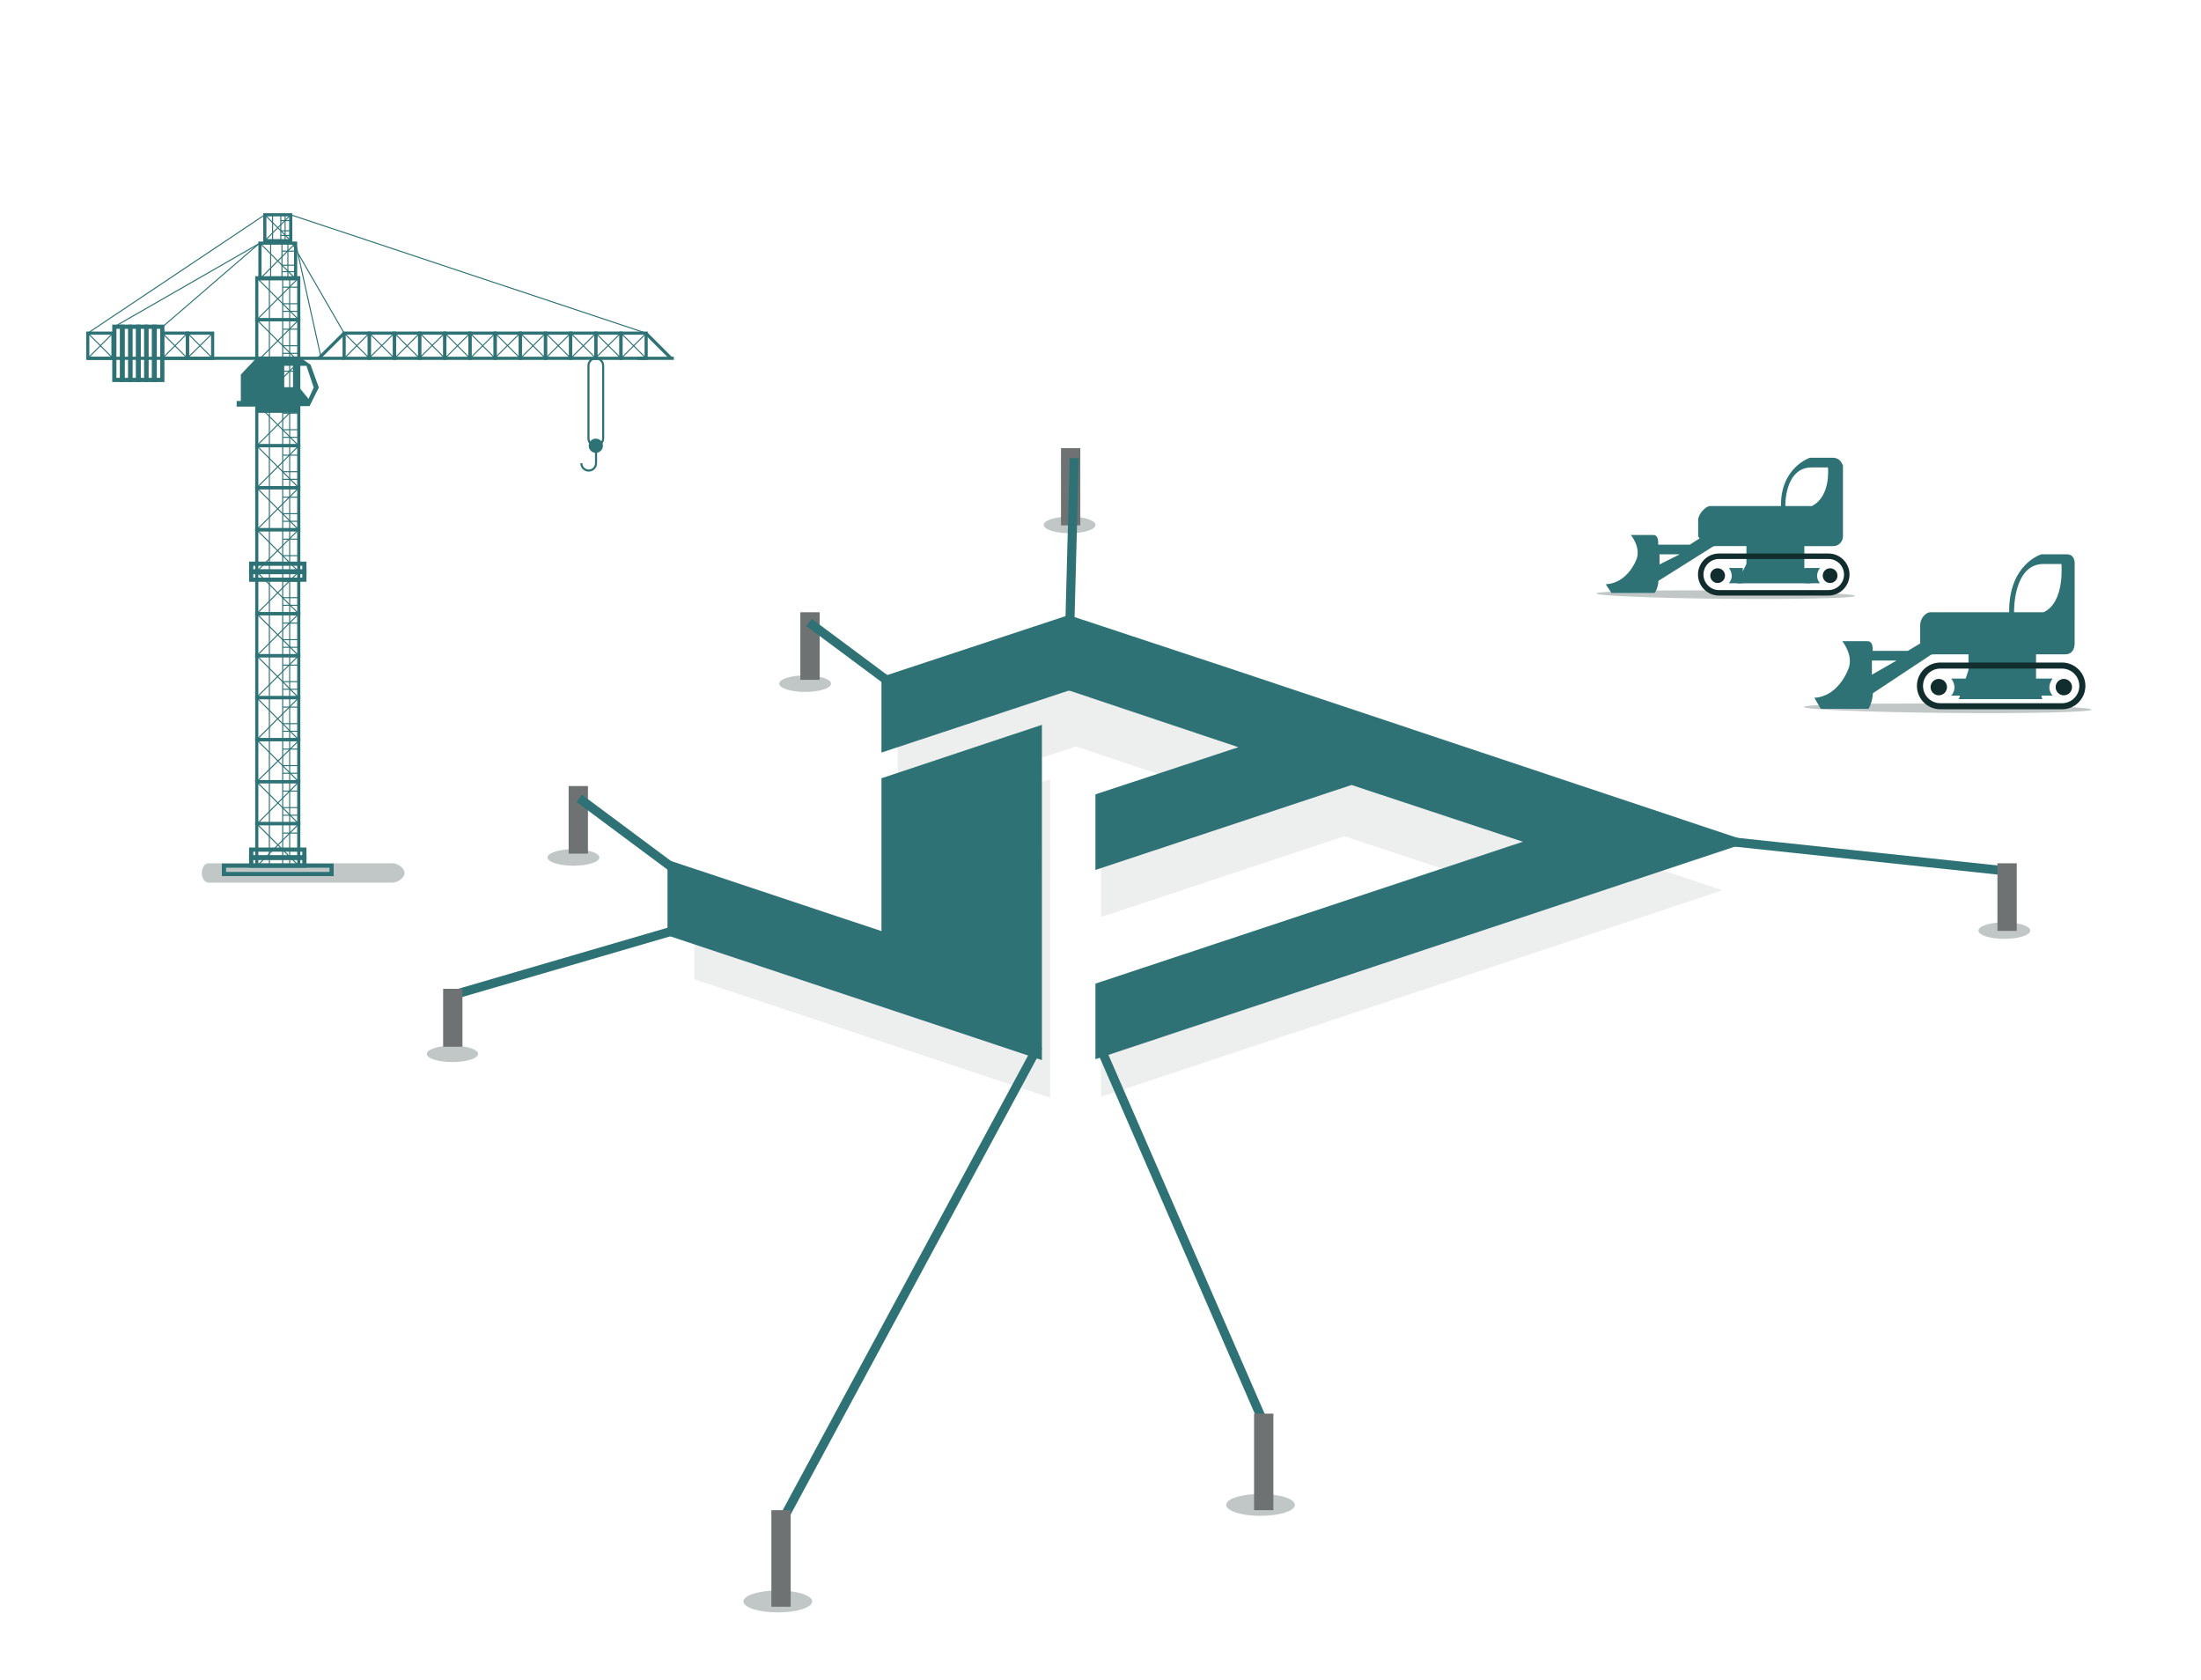 <?xml version="1.0" encoding="utf-8"?>
<!-- Generator: Adobe Illustrator 16.0.0, SVG Export Plug-In . SVG Version: 6.00 Build 0)  -->
<!DOCTYPE svg PUBLIC "-//W3C//DTD SVG 1.1//EN" "http://www.w3.org/Graphics/SVG/1.1/DTD/svg11.dtd">
<svg version="1.1" id="Layer_1" xmlns="http://www.w3.org/2000/svg" xmlns:xlink="http://www.w3.org/1999/xlink" x="0px" y="0px"
	 width="227.988px" height="173.992px" viewBox="0 0 227.988 173.992" enable-background="new 0 0 227.988 173.992"
	 xml:space="preserve">
<g id="cunstruct">
	<g id="j3constuction">
		<g>
			<path opacity="0.3" fill="#C1C6C6" enable-background="new    " d="M108.779,113.695l-36.86-12.271v-7.441l21.063,7.014V85.95
				l15.796-5.261L108.779,113.695L108.779,113.695z M114.047,113.605v-7.439l42.04-13.951l0.077-0.006l-16.903-5.598l-25.214,8.365
				v-7.441l14.076-4.643l-12.846-4.299l-3.688-1.24l-0.194-0.025L92.983,83.42v-7.44l18.427-6.092l11.313,3.744l3.755,1.238
				l51.945,17.338L114.047,113.605z"/>
			<path fill="#2E7275" d="M107.925,109.796L69.143,96.882v-7.826l22.162,7.379v-15.83l16.621-5.534L107.925,109.796
				L107.925,109.796z M113.468,109.703v-7.828l44.23-14.68l0.081-0.005l-17.782-5.888l-26.529,8.8v-7.829l14.808-4.884
				l-13.513-4.524l-3.882-1.304l-0.203-0.027l-19.374,6.41v-7.829l19.388-6.408l11.902,3.938l3.951,1.303L181.2,87.19
				L113.468,109.703z"/>
		</g>
		<g>
			<g>
				<path fill="#2E7275" d="M107.093,108.203l-26.189,48.526c0.151,0.074,0.304,0.136,0.457,0.22
					c0.131,0.069,0.247,0.149,0.369,0.223l26.226-48.592C107.662,108.466,107.375,108.341,107.093,108.203z"/>
			</g>
			<g>
				<path fill="#2E7275" d="M113.652,108.925l17.314,39.771c0.15-0.07,0.295-0.15,0.455-0.22c0.135-0.058,0.27-0.103,0.402-0.153
					l-17.338-39.828C114.213,108.648,113.936,108.791,113.652,108.925z"/>
			</g>
			<g>
				<path fill="#2E7275" d="M69.754,95.908l-22.624,6.6c0.05,0.162,0.102,0.313,0.149,0.479c0.042,0.146,0.075,0.282,0.114,0.417
					l22.654-6.606C69.946,96.501,69.847,96.205,69.754,95.908z"/>
			</g>
			<g>
				<path fill="#2E7275" d="M208.333,89.787l-28.582-3.035c-0.016,0.171-0.022,0.328-0.04,0.503c-0.02,0.149-0.042,0.288-0.057,0.43
					l28.621,3.041C208.291,90.412,208.312,90.099,208.333,89.787z"/>
			</g>
			<g>
				<ellipse fill="#C1C6C6" cx="110.799" cy="54.367" rx="2.683" ry="0.857"/>
				<rect x="109.902" y="46.412" fill="#6F7272" width="2" height="8"/>
			</g>
			<g>
				<path fill="#2E7275" d="M110.804,47.453l-0.448,16.952c0.171,0.002,0.333,0.002,0.509,0.005c0.147,0.007,0.285,0.017,0.43,0.02
					l0.45-16.977C111.434,47.459,111.12,47.456,110.804,47.453z"/>
			</g>
			<g>
				<ellipse fill="#C1C6C6" cx="207.616" cy="96.383" rx="2.683" ry="0.855"/>
				<rect x="206.902" y="89.412" fill="#6F7272" width="2" height="7"/>
			</g>
			<g>
				<ellipse fill="#C1C6C6" cx="83.398" cy="70.809" rx="2.684" ry="0.855"/>
				<rect x="82.902" y="63.412" fill="#6F7272" width="2" height="7"/>
			</g>
			<g>
				<ellipse fill="#C1C6C6" cx="59.398" cy="88.809" rx="2.684" ry="0.854"/>
				<rect x="58.902" y="81.412" fill="#6F7272" width="2" height="7"/>
			</g>
			<g>
				<ellipse fill="#C1C6C6" cx="46.863" cy="109.155" rx="2.656" ry="0.846"/>
				<rect x="45.902" y="102.412" fill="#6F7272" width="2" height="6"/>
			</g>
			<g>
				<path fill="#C1C6C6" d="M84.128,165.867c0,0.625-1.593,1.133-3.558,1.133c-1.964,0-3.558-0.508-3.558-1.133
					c0-0.629,1.593-1.137,3.558-1.137C82.536,164.73,84.128,165.238,84.128,165.867z"/>
				<rect x="79.902" y="156.412" fill="#6F7272" width="2" height="10"/>
			</g>
			<g>
				<path fill="#C1C6C6" d="M134.128,155.867c0,0.625-1.593,1.133-3.558,1.133s-3.559-0.508-3.559-1.133
					c0-0.629,1.594-1.137,3.559-1.137C132.536,154.73,134.128,155.238,134.128,155.867z"/>
				<rect x="129.902" y="146.412" fill="#6F7272" width="2" height="10"/>
			</g>
			<g>
				<path fill="#2E7275" d="M92.18,70.118l-8.097-6.028c-0.099,0.138-0.192,0.268-0.296,0.406c-0.089,0.12-0.176,0.23-0.262,0.347
					l8.108,6.035C91.813,70.622,91.997,70.37,92.18,70.118z"/>
			</g>
			<g>
				<path fill="#2E7275" d="M70.143,89.649l-9.863-7.34c-0.098,0.138-0.192,0.268-0.296,0.406c-0.089,0.12-0.175,0.23-0.261,0.345
					l9.875,7.352C69.776,90.156,69.96,89.901,70.143,89.649z"/>
			</g>
		</g>
	</g>
	<g id="crain">
		<path fill="#C1C6C6" d="M41.902,90.406c0-0.549-0.798-0.994-1.187-0.994h-19.11c-0.388,0-0.703,0.445-0.703,0.994v0.012
			c0,0.549,0.315,0.994,0.703,0.994h19.11c0.388,0,1.187-0.445,1.187-0.994V90.406z"/>
		<g>
			<g>
				<g>
					<g>
						<path fill="#2E7275" d="M31.11,89.818h-4.675v-4.676h4.675V89.818z M26.761,89.492h4.023v-4.023h-4.023V89.492z"/>
					</g>
					<g>
						<rect x="29.226" y="85.307" fill="#2E7275" width="0.109" height="4.349"/>
					</g>
					<g>
						<rect x="29.951" y="85.307" fill="#2E7275" width="0.108" height="4.349"/>
					</g>
					<g>
						<rect x="27.849" y="85.307" fill="#2E7275" width="0.109" height="4.349"/>
					</g>
					<g>
						
							<rect x="25.694" y="87.423" transform="matrix(-0.707 -0.707 0.707 -0.707 -12.74 169.679)" fill="#2E7275" width="6.15" height="0.11"/>
					</g>
					<g>
						
							<rect x="28.719" y="84.404" transform="matrix(-0.709 -0.705 0.705 -0.709 -12.476 169.814)" fill="#2E7275" width="0.109" height="6.15"/>
					</g>
					<g>
						<rect x="29.28" y="88.729" fill="#2E7275" width="1.667" height="0.108"/>
					</g>
					<g>
						<rect x="29.28" y="87.941" fill="#2E7275" width="1.667" height="0.107"/>
					</g>
					<g>
						<rect x="29.28" y="86.229" fill="#2E7275" width="1.667" height="0.108"/>
					</g>
				</g>
				<g>
					<g>
						<path fill="#2E7275" d="M31.11,85.469h-4.675v-4.675h4.675V85.469z M26.761,85.143h4.023V81.12h-4.023V85.143z"/>
					</g>
					<g>
						<rect x="29.226" y="80.957" fill="#2E7275" width="0.109" height="4.35"/>
					</g>
					<g>
						<rect x="29.951" y="80.957" fill="#2E7275" width="0.108" height="4.35"/>
					</g>
					<g>
						<rect x="27.849" y="80.957" fill="#2E7275" width="0.109" height="4.35"/>
					</g>
					<g>
						
							<rect x="25.694" y="83.073" transform="matrix(-0.707 -0.707 0.707 -0.707 -9.668 162.252)" fill="#2E7275" width="6.15" height="0.11"/>
					</g>
					<g>
						
							<rect x="28.719" y="80.055" transform="matrix(-0.709 -0.705 0.705 -0.709 -9.412 162.38)" fill="#2E7275" width="0.109" height="6.151"/>
					</g>
					<g>
						<rect x="29.28" y="84.381" fill="#2E7275" width="1.667" height="0.108"/>
					</g>
					<g>
						<rect x="29.28" y="83.593" fill="#2E7275" width="1.667" height="0.108"/>
					</g>
					<g>
						<rect x="29.28" y="81.88" fill="#2E7275" width="1.667" height="0.108"/>
					</g>
				</g>
				<g>
					<g>
						<path fill="#2E7275" d="M31.11,81.12h-4.675v-4.675h4.675V81.12z M26.761,80.794h4.023v-4.022h-4.023V80.794z"/>
					</g>
					<g>
						<rect x="29.226" y="76.608" fill="#2E7275" width="0.109" height="4.349"/>
					</g>
					<g>
						<rect x="29.951" y="76.608" fill="#2E7275" width="0.108" height="4.349"/>
					</g>
					<g>
						<rect x="27.849" y="76.608" fill="#2E7275" width="0.109" height="4.349"/>
					</g>
					<g>
						
							<rect x="25.701" y="78.729" transform="matrix(-0.707 -0.707 0.707 -0.707 -6.583 154.841)" fill="#2E7275" width="6.151" height="0.109"/>
					</g>
					<g>
						
							<rect x="28.72" y="75.703" transform="matrix(-0.7 -0.714 0.714 -0.7 -7.297 154.494)" fill="#2E7275" width="0.11" height="6.15"/>
					</g>
					<g>
						<rect x="29.28" y="80.031" fill="#2E7275" width="1.667" height="0.109"/>
					</g>
					<g>
						<rect x="29.28" y="79.243" fill="#2E7275" width="1.667" height="0.109"/>
					</g>
					<g>
						<rect x="29.28" y="77.531" fill="#2E7275" width="1.667" height="0.108"/>
					</g>
				</g>
				<g>
					<g>
						<path fill="#2E7275" d="M31.11,76.771h-4.675v-4.676h4.675V76.771z M26.761,76.445h4.023v-4.023h-4.023V76.445z"/>
					</g>
					<g>
						<rect x="29.226" y="72.259" fill="#2E7275" width="0.109" height="4.35"/>
					</g>
					<g>
						<rect x="29.951" y="72.259" fill="#2E7275" width="0.108" height="4.35"/>
					</g>
					<g>
						<rect x="27.849" y="72.259" fill="#2E7275" width="0.109" height="4.35"/>
					</g>
					<g>
						
							<rect x="25.694" y="74.377" transform="matrix(-0.707 -0.707 0.707 -0.707 -3.519 147.405)" fill="#2E7275" width="6.15" height="0.109"/>
					</g>
					<g>
						
							<rect x="28.719" y="71.357" transform="matrix(-0.707 -0.707 0.707 -0.707 -3.512 147.41)" fill="#2E7275" width="0.109" height="6.15"/>
					</g>
					<g>
						<rect x="29.28" y="75.683" fill="#2E7275" width="1.667" height="0.108"/>
					</g>
					<g>
						<rect x="29.28" y="74.895" fill="#2E7275" width="1.667" height="0.108"/>
					</g>
					<g>
						<rect x="29.28" y="73.182" fill="#2E7275" width="1.667" height="0.109"/>
					</g>
				</g>
				<g>
					<g>
						<path fill="#2E7275" d="M31.11,72.422h-4.675v-4.675h4.675V72.422z M26.761,72.096h4.023v-4.022h-4.023V72.096z"/>
					</g>
					<g>
						<rect x="29.226" y="67.91" fill="#2E7275" width="0.109" height="4.349"/>
					</g>
					<g>
						<rect x="29.951" y="67.91" fill="#2E7275" width="0.108" height="4.349"/>
					</g>
					<g>
						<rect x="27.849" y="67.91" fill="#2E7275" width="0.109" height="4.349"/>
					</g>
					<g>
						
							<rect x="25.701" y="70.031" transform="matrix(-0.707 -0.707 0.707 -0.707 -0.432 139.991)" fill="#2E7275" width="6.151" height="0.109"/>
					</g>
					<g>
						
							<rect x="28.719" y="67.008" transform="matrix(-0.705 -0.709 0.709 -0.705 -0.661 139.893)" fill="#2E7275" width="0.108" height="6.151"/>
					</g>
					<g>
						<rect x="29.28" y="71.334" fill="#2E7275" width="1.667" height="0.108"/>
					</g>
					<g>
						<rect x="29.28" y="70.545" fill="#2E7275" width="1.667" height="0.109"/>
					</g>
					<g>
						<rect x="29.28" y="68.833" fill="#2E7275" width="1.667" height="0.108"/>
					</g>
				</g>
				<g>
					<g>
						<path fill="#2E7275" d="M31.11,68.073h-4.675v-4.675h4.675V68.073z M26.761,67.747h4.023v-4.022h-4.023V67.747z"/>
					</g>
					<g>
						<rect x="29.226" y="63.561" fill="#2E7275" width="0.109" height="4.35"/>
					</g>
					<g>
						<rect x="29.951" y="63.561" fill="#2E7275" width="0.108" height="4.35"/>
					</g>
					<g>
						<rect x="27.849" y="63.561" fill="#2E7275" width="0.109" height="4.35"/>
					</g>
					<g>
						
							<rect x="25.694" y="65.679" transform="matrix(-0.707 -0.707 0.707 -0.707 2.639 132.56)" fill="#2E7275" width="6.151" height="0.109"/>
					</g>
					<g>
						
							<rect x="28.718" y="62.659" transform="matrix(-0.707 -0.707 0.707 -0.707 2.637 132.561)" fill="#2E7275" width="0.109" height="6.15"/>
					</g>
					<g>
						<rect x="29.28" y="66.984" fill="#2E7275" width="1.667" height="0.109"/>
					</g>
					<g>
						<rect x="29.28" y="66.196" fill="#2E7275" width="1.667" height="0.108"/>
					</g>
					<g>
						<rect x="29.28" y="64.484" fill="#2E7275" width="1.667" height="0.108"/>
					</g>
				</g>
				<g>
					<g>
						<path fill="#2E7275" d="M31.11,63.725h-4.675v-4.676h4.675V63.725z M26.761,63.398h4.023v-4.023h-4.023V63.398z"/>
					</g>
					<g>
						<rect x="29.226" y="59.212" fill="#2E7275" width="0.109" height="4.349"/>
					</g>
					<g>
						<rect x="29.951" y="59.212" fill="#2E7275" width="0.108" height="4.349"/>
					</g>
					<g>
						<rect x="27.849" y="59.212" fill="#2E7275" width="0.109" height="4.349"/>
					</g>
					<g>
						
							<rect x="25.695" y="61.33" transform="matrix(-0.707 -0.707 0.707 -0.707 5.707 125.134)" fill="#2E7275" width="6.15" height="0.109"/>
					</g>
					<g>
						
							<rect x="28.718" y="58.311" transform="matrix(-0.707 -0.707 0.707 -0.707 5.712 125.138)" fill="#2E7275" width="0.109" height="6.15"/>
					</g>
					<g>
						<rect x="29.28" y="62.636" fill="#2E7275" width="1.667" height="0.108"/>
					</g>
					<g>
						<rect x="29.28" y="61.848" fill="#2E7275" width="1.667" height="0.108"/>
					</g>
					<g>
						<rect x="29.28" y="60.135" fill="#2E7275" width="1.667" height="0.108"/>
					</g>
				</g>
				<g>
					<g>
						<path fill="#2E7275" d="M31.11,59.375h-4.675V54.7h4.675V59.375z M26.761,59.049h4.023v-4.022h-4.023V59.049z"/>
					</g>
					<g>
						<rect x="29.226" y="54.863" fill="#2E7275" width="0.109" height="4.349"/>
					</g>
					<g>
						<rect x="29.951" y="54.863" fill="#2E7275" width="0.108" height="4.349"/>
					</g>
					<g>
						<rect x="27.849" y="54.863" fill="#2E7275" width="0.109" height="4.349"/>
					</g>
					<g>
						
							<rect x="25.7" y="56.983" transform="matrix(-0.707 -0.707 0.707 -0.707 8.792 117.718)" fill="#2E7275" width="6.151" height="0.109"/>
					</g>
					<g>
						
							<rect x="28.719" y="53.962" transform="matrix(-0.705 -0.709 0.709 -0.705 8.594 117.65)" fill="#2E7275" width="0.108" height="6.151"/>
					</g>
					<g>
						<rect x="29.28" y="58.286" fill="#2E7275" width="1.667" height="0.109"/>
					</g>
					<g>
						<rect x="29.28" y="57.498" fill="#2E7275" width="1.667" height="0.109"/>
					</g>
					<g>
						<rect x="29.28" y="55.786" fill="#2E7275" width="1.667" height="0.108"/>
					</g>
				</g>
				<g>
					<g>
						<path fill="#2E7275" d="M31.11,55.026h-4.675V50.35h4.675V55.026z M26.761,54.7h4.023v-4.023h-4.023V54.7z"/>
					</g>
					<g>
						<rect x="29.226" y="50.514" fill="#2E7275" width="0.109" height="4.35"/>
					</g>
					<g>
						<rect x="29.951" y="50.514" fill="#2E7275" width="0.108" height="4.35"/>
					</g>
					<g>
						<rect x="27.849" y="50.514" fill="#2E7275" width="0.109" height="4.35"/>
					</g>
					<g>
						
							<rect x="25.695" y="52.633" transform="matrix(-0.707 -0.707 0.707 -0.707 11.858 110.286)" fill="#2E7275" width="6.15" height="0.109"/>
					</g>
					<g>
						
							<rect x="28.718" y="49.613" transform="matrix(-0.707 -0.707 0.707 -0.707 11.862 110.289)" fill="#2E7275" width="0.109" height="6.15"/>
					</g>
					<g>
						<rect x="29.28" y="53.938" fill="#2E7275" width="1.667" height="0.108"/>
					</g>
					<g>
						<rect x="29.28" y="53.149" fill="#2E7275" width="1.667" height="0.108"/>
					</g>
					<g>
						<rect x="29.28" y="51.437" fill="#2E7275" width="1.667" height="0.109"/>
					</g>
				</g>
				<g>
					<g>
						<path fill="#2E7275" d="M31.11,50.677h-4.675v-4.675h4.675V50.677z M26.761,50.351h4.023v-4.022h-4.023V50.351z"/>
					</g>
					<g>
						<rect x="29.226" y="46.165" fill="#2E7275" width="0.109" height="4.349"/>
					</g>
					<g>
						<rect x="29.951" y="46.165" fill="#2E7275" width="0.108" height="4.349"/>
					</g>
					<g>
						<rect x="27.849" y="46.165" fill="#2E7275" width="0.109" height="4.349"/>
					</g>
					<g>
						
							<rect x="25.701" y="48.285" transform="matrix(-0.707 -0.707 0.707 -0.707 14.939 102.868)" fill="#2E7275" width="6.15" height="0.109"/>
					</g>
					<g>
						
							<rect x="28.718" y="45.263" transform="matrix(-0.707 -0.707 0.707 -0.707 14.937 102.864)" fill="#2E7275" width="0.109" height="6.151"/>
					</g>
					<g>
						<rect x="29.28" y="49.589" fill="#2E7275" width="1.667" height="0.108"/>
					</g>
					<g>
						<rect x="29.28" y="48.8" fill="#2E7275" width="1.667" height="0.109"/>
					</g>
					<g>
						<rect x="29.28" y="47.088" fill="#2E7275" width="1.667" height="0.108"/>
					</g>
				</g>
				<g>
					<g>
						<path fill="#2E7275" d="M31.11,46.328h-4.675v-4.676h4.675V46.328z M26.761,46.002h4.023v-4.023h-4.023V46.002z"/>
					</g>
					<g>
						<rect x="29.226" y="41.815" fill="#2E7275" width="0.109" height="4.35"/>
					</g>
					<g>
						<rect x="29.951" y="41.815" fill="#2E7275" width="0.108" height="4.35"/>
					</g>
					<g>
						<rect x="27.849" y="41.815" fill="#2E7275" width="0.109" height="4.35"/>
					</g>
					<g>
						
							<rect x="25.695" y="43.935" transform="matrix(-0.707 -0.707 0.707 -0.707 18.008 95.439)" fill="#2E7275" width="6.15" height="0.109"/>
					</g>
					<g>
						
							<rect x="28.718" y="40.914" transform="matrix(-0.707 -0.707 0.707 -0.707 18.013 95.44)" fill="#2E7275" width="0.109" height="6.15"/>
					</g>
					<g>
						<rect x="29.28" y="45.239" fill="#2E7275" width="1.667" height="0.108"/>
					</g>
					<g>
						<rect x="29.28" y="44.451" fill="#2E7275" width="1.667" height="0.108"/>
					</g>
					<g>
						<rect x="29.28" y="42.738" fill="#2E7275" width="1.667" height="0.109"/>
					</g>
				</g>
				<g>
					<g>
						<path fill="#2E7275" d="M31.11,41.979h-4.675v-4.675h4.675V41.979z M26.761,41.652h4.023V37.63h-4.023V41.652z"/>
					</g>
					<g>
						<rect x="29.226" y="37.467" fill="#2E7275" width="0.109" height="4.349"/>
					</g>
					<g>
						<rect x="29.951" y="37.467" fill="#2E7275" width="0.108" height="4.349"/>
					</g>
					<g>
						<rect x="27.849" y="37.467" fill="#2E7275" width="0.109" height="4.349"/>
					</g>
					<g>
						
							<rect x="25.695" y="39.585" transform="matrix(-0.707 -0.707 0.707 -0.707 21.084 88.014)" fill="#2E7275" width="6.15" height="0.11"/>
					</g>
					<g>
						
							<rect x="28.718" y="36.565" transform="matrix(-0.709 -0.705 0.705 -0.709 21.241 88.04)" fill="#2E7275" width="0.109" height="6.151"/>
					</g>
					<g>
						<rect x="29.28" y="40.891" fill="#2E7275" width="1.667" height="0.108"/>
					</g>
					<g>
						<rect x="29.28" y="40.102" fill="#2E7275" width="1.667" height="0.109"/>
					</g>
					<g>
						<rect x="29.28" y="38.39" fill="#2E7275" width="1.667" height="0.108"/>
					</g>
				</g>
				<g>
					<g>
						<path fill="#2E7275" d="M31.11,37.63h-4.675v-4.675h4.675V37.63z M26.761,37.304h4.023v-4.022h-4.023V37.304z"/>
					</g>
					<g>
						<rect x="29.226" y="33.118" fill="#2E7275" width="0.109" height="4.349"/>
					</g>
					<g>
						<rect x="29.951" y="33.118" fill="#2E7275" width="0.108" height="4.349"/>
					</g>
					<g>
						<rect x="27.849" y="33.118" fill="#2E7275" width="0.109" height="4.349"/>
					</g>
					<g>
						
							<rect x="25.7" y="35.238" transform="matrix(-0.707 -0.707 0.707 -0.707 24.169 80.595)" fill="#2E7275" width="6.151" height="0.109"/>
					</g>
					<g>
						
							<rect x="28.718" y="32.215" transform="matrix(-0.707 -0.707 0.707 -0.707 24.165 80.589)" fill="#2E7275" width="0.11" height="6.15"/>
					</g>
					<g>
						<rect x="29.28" y="36.541" fill="#2E7275" width="1.667" height="0.109"/>
					</g>
					<g>
						<rect x="29.28" y="35.753" fill="#2E7275" width="1.667" height="0.108"/>
					</g>
					<g>
						<rect x="29.28" y="34.041" fill="#2E7275" width="1.667" height="0.108"/>
					</g>
				</g>
				<g>
					<g>
						<path fill="#2E7275" d="M31.11,33.281h-4.675v-4.676h4.675V33.281z M26.761,32.955h4.023v-4.023h-4.023V32.955z"/>
					</g>
					<g>
						<rect x="29.226" y="28.769" fill="#2E7275" width="0.109" height="4.35"/>
					</g>
					<g>
						<rect x="29.951" y="28.769" fill="#2E7275" width="0.108" height="4.35"/>
					</g>
					<g>
						<rect x="27.849" y="28.769" fill="#2E7275" width="0.109" height="4.35"/>
					</g>
					<g>
						
							<rect x="25.696" y="30.889" transform="matrix(-0.707 -0.707 0.707 -0.707 27.235 73.168)" fill="#2E7275" width="6.15" height="0.109"/>
					</g>
					<g>
						
							<rect x="28.718" y="27.867" transform="matrix(-0.707 -0.707 0.707 -0.707 27.238 73.167)" fill="#2E7275" width="0.109" height="6.15"/>
					</g>
					<g>
						<rect x="29.28" y="32.192" fill="#2E7275" width="1.667" height="0.108"/>
					</g>
					<g>
						<rect x="29.28" y="31.404" fill="#2E7275" width="1.667" height="0.108"/>
					</g>
					<g>
						<rect x="29.28" y="29.691" fill="#2E7275" width="1.667" height="0.109"/>
					</g>
				</g>
				<g>
					<g>
						<path fill="#2E7275" d="M30.784,29.04h-4.021v-4.022h4.021V29.04z M27.088,28.714h3.369v-3.37h-3.369V28.714z"/>
					</g>
					<g>
						<rect x="29.149" y="25.182" fill="#2E7275" width="0.109" height="3.695"/>
					</g>
					<g>
						<rect x="29.766" y="25.182" fill="#2E7275" width="0.108" height="3.695"/>
					</g>
					<g>
						<rect x="27.979" y="25.182" fill="#2E7275" width="0.108" height="3.695"/>
					</g>
					<g>
						<polygon fill="#2E7275" points="11.87,33.889 11.816,33.794 26.934,25.113 26.963,25.143 30.659,28.838 30.582,28.916 
							26.916,25.249 						"/>
					</g>
					<g>
						<path fill="#2E7275" d="M33.198,37.031l-2.404-10.818l-0.413-0.715l-3.417,3.418l-0.077-0.078l3.438-3.438l-0.259-0.446
							l0.095-0.055l0.242,0.422l0.248-0.248l0.245,1.1l4.82,8.34l-0.029,0.03L33.198,37.031z M30.975,26.525l2.286,10.289
							l2.32-2.319L30.975,26.525z M30.46,25.418l0.255,0.441l-0.126-0.57L30.46,25.418z"/>
					</g>
					<g>
						<rect x="29.204" y="28.082" fill="#2E7275" width="1.417" height="0.109"/>
					</g>
					<g>
						<rect x="29.204" y="27.412" fill="#2E7275" width="1.417" height="0.109"/>
					</g>
					<g>
						<rect x="29.204" y="25.957" fill="#2E7275" width="1.417" height="0.109"/>
					</g>
				</g>
				<g>
					<g>
						<path fill="#2E7275" d="M30.277,25.09h-3.008v-3.008h3.008V25.09z M27.595,24.764h2.355v-2.355h-2.355V24.764z"/>
					</g>
					<g>
						<rect x="29.031" y="22.245" fill="#2E7275" width="0.108" height="2.682"/>
					</g>
					<g>
						<rect x="29.478" y="22.245" fill="#2E7275" width="0.109" height="2.682"/>
					</g>
					<g>
						<rect x="28.182" y="22.245" fill="#2E7275" width="0.108" height="2.682"/>
					</g>
					<g>
						
							<rect x="26.876" y="23.53" transform="matrix(-0.707 -0.707 0.707 -0.707 32.444 60.606)" fill="#2E7275" width="3.792" height="0.109"/>
					</g>
					<g>
						<polygon fill="#2E7275" points="66.914,34.556 30.128,22.307 27.47,24.966 27.394,24.888 30.099,22.184 30.131,22.193 
							66.948,34.452 						"/>
					</g>
					<g>
						<rect x="29.085" y="24.335" fill="#2E7275" width="1.027" height="0.108"/>
					</g>
					<g>
						<rect x="29.085" y="23.85" fill="#2E7275" width="1.027" height="0.108"/>
					</g>
					<g>
						<rect x="29.085" y="22.793" fill="#2E7275" width="1.027" height="0.109"/>
					</g>
				</g>
			</g>
			<g>
				<g>
					<path fill="#2E7275" d="M34.563,90.742h-11.58v-1.305h11.58V90.742z M23.418,90.307h10.709v-0.435H23.418V90.307z"/>
				</g>
				<g>
					<path fill="#2E7275" d="M31.745,89.871h-5.944v-1.305h5.944V89.871z M26.236,89.436h5.074v-0.435h-5.074V89.436z"/>
				</g>
				<g>
					<path fill="#2E7275" d="M31.745,89.082h-5.944v-1.304h5.944V89.082z M26.236,88.646h5.074v-0.434h-5.074V88.646z"/>
				</g>
			</g>
			<g>
				<g>
					<path fill="#2E7275" d="M31.745,60.258h-5.944v-1.304h5.944V60.258z M26.236,59.823h5.074v-0.435h-5.074V59.823z"/>
				</g>
				<g>
					<path fill="#2E7275" d="M31.745,59.47h-5.944v-1.304h5.944V59.47z M26.236,59.035h5.074V58.6h-5.074V59.035z"/>
				</g>
			</g>
			<g>
				<g>
					<g>
						<path fill="#2E7275" d="M19.583,37.273H16.65V34.34h2.934V37.273z M16.977,36.947h2.28v-2.28h-2.28V36.947z"/>
					</g>
					<g>
						
							<rect x="16.277" y="35.752" transform="matrix(-0.707 -0.707 0.707 -0.707 5.616 73.94)" fill="#2E7275" width="3.686" height="0.109"/>
					</g>
					<g>
						
							<rect x="18.065" y="33.965" transform="matrix(-0.707 -0.707 0.707 -0.707 5.612 73.941)" fill="#2E7275" width="0.109" height="3.687"/>
					</g>
				</g>
				<g>
					<g>
						<path fill="#2E7275" d="M22.19,37.273h-2.933V34.34h2.933V37.273z M19.583,36.947h2.28v-2.28h-2.28V36.947z"/>
					</g>
					<g>
						
							<rect x="18.884" y="35.752" transform="matrix(-0.707 -0.707 0.707 -0.707 10.067 75.783)" fill="#2E7275" width="3.686" height="0.109"/>
					</g>
					<g>
						
							<rect x="20.673" y="33.965" transform="matrix(-0.703 -0.712 0.712 -0.703 9.808 75.716)" fill="#2E7275" width="0.108" height="3.687"/>
					</g>
				</g>
				<g>
					<g>
						<path fill="#2E7275" d="M11.863,37.273H8.93V34.34h2.933V37.273z M9.256,36.947h2.281v-2.28H9.256V36.947z"/>
					</g>
					<g>
						<polygon fill="#2E7275" points="11.662,37.149 9.008,34.495 9.063,34.459 27.402,22.2 27.462,22.29 9.179,34.513 
							11.74,37.072 						"/>
					</g>
					<g>
						
							<rect x="10.342" y="33.963" transform="matrix(-0.707 -0.707 0.707 -0.707 -7.572 68.477)" fill="#2E7275" width="0.109" height="3.687"/>
					</g>
				</g>
				<g>
					<g>
						<path fill="#2E7275" d="M38.418,37.273h-2.934V34.34h2.934V37.273z M35.812,36.947h2.281v-2.28h-2.281V36.947z"/>
					</g>
					<g>
						
							<rect x="35.111" y="35.752" transform="matrix(-0.707 -0.707 0.707 -0.707 37.78 87.256)" fill="#2E7275" width="3.686" height="0.11"/>
					</g>
					<g>
						
							<rect x="36.897" y="33.963" transform="matrix(-0.707 -0.707 0.707 -0.707 37.761 87.254)" fill="#2E7275" width="0.109" height="3.686"/>
					</g>
				</g>
				<g>
					<g>
						<path fill="#2E7275" d="M41.025,37.273h-2.933V34.34h2.933V37.273z M38.418,36.947h2.281v-2.28h-2.281V36.947z"/>
					</g>
					<g>
						
							<rect x="37.718" y="35.751" transform="matrix(-0.707 -0.707 0.707 -0.707 42.217 89.098)" fill="#2E7275" width="3.686" height="0.108"/>
					</g>
					<g>
						
							<rect x="39.508" y="33.963" transform="matrix(-0.703 -0.712 0.712 -0.703 41.877 89.116)" fill="#2E7275" width="0.108" height="3.687"/>
					</g>
				</g>
				<g>
					<g>
						<path fill="#2E7275" d="M43.632,37.273h-2.933V34.34h2.933V37.273z M41.025,36.947h2.281v-2.28h-2.281V36.947z"/>
					</g>
					<g>
						
							<rect x="40.325" y="35.751" transform="matrix(-0.707 -0.707 0.707 -0.707 46.667 90.941)" fill="#2E7275" width="3.686" height="0.109"/>
					</g>
					<g>
						
							<rect x="42.114" y="33.963" transform="matrix(-0.707 -0.707 0.707 -0.707 46.667 90.944)" fill="#2E7275" width="0.109" height="3.687"/>
					</g>
				</g>
				<g>
					<g>
						<path fill="#2E7275" d="M46.239,37.273h-2.933V34.34h2.933V37.273z M43.632,36.947h2.28v-2.28h-2.28V36.947z"/>
					</g>
					<g>
						
							<rect x="42.932" y="35.751" transform="matrix(-0.707 -0.707 0.707 -0.707 51.134 92.783)" fill="#2E7275" width="3.686" height="0.109"/>
					</g>
					<g>
						
							<rect x="44.722" y="33.964" transform="matrix(-0.703 -0.712 0.712 -0.703 50.755 92.827)" fill="#2E7275" width="0.108" height="3.686"/>
					</g>
				</g>
				<g>
					<g>
						<path fill="#2E7275" d="M48.846,37.273h-2.933V34.34h2.933V37.273z M46.239,36.947h2.281v-2.28h-2.281V36.947z"/>
					</g>
					<g>
						
							<rect x="45.539" y="35.751" transform="matrix(-0.707 -0.707 0.707 -0.707 55.574 94.627)" fill="#2E7275" width="3.686" height="0.109"/>
					</g>
					<g>
						
							<rect x="47.328" y="33.963" transform="matrix(-0.707 -0.707 0.707 -0.707 55.568 94.631)" fill="#2E7275" width="0.109" height="3.687"/>
					</g>
				</g>
				<g>
					<g>
						<path fill="#2E7275" d="M51.453,37.273H48.52V34.34h2.934V37.273z M48.846,36.947h2.281v-2.28h-2.281V36.947z"/>
					</g>
					<g>
						
							<rect x="48.147" y="35.751" transform="matrix(-0.707 -0.707 0.707 -0.707 60.025 96.471)" fill="#2E7275" width="3.686" height="0.109"/>
					</g>
					<g>
						
							<rect x="49.935" y="33.963" transform="matrix(-0.707 -0.707 0.707 -0.707 60.019 96.474)" fill="#2E7275" width="0.109" height="3.687"/>
					</g>
				</g>
				<g>
					<g>
						<path fill="#2E7275" d="M54.06,37.273h-2.933V34.34h2.933V37.273z M51.453,36.947h2.28v-2.28h-2.28V36.947z"/>
					</g>
					<g>
						
							<rect x="50.75" y="35.752" transform="matrix(-0.707 -0.707 0.707 -0.707 64.463 98.314)" fill="#2E7275" width="3.686" height="0.109"/>
					</g>
					<g>
						
							<rect x="52.543" y="33.963" transform="matrix(-0.703 -0.712 0.712 -0.703 64.071 98.392)" fill="#2E7275" width="0.108" height="3.687"/>
					</g>
				</g>
				<g>
					<g>
						<path fill="#2E7275" d="M56.667,37.273h-2.934V34.34h2.934V37.273z M54.06,36.947h2.281v-2.28H54.06V36.947z"/>
					</g>
					<g>
						
							<rect x="53.36" y="35.751" transform="matrix(-0.707 -0.707 0.707 -0.707 68.925 100.157)" fill="#2E7275" width="3.686" height="0.11"/>
					</g>
					<g>
						
							<rect x="55.144" y="33.963" transform="matrix(-0.707 -0.707 0.707 -0.707 68.912 100.157)" fill="#2E7275" width="0.109" height="3.687"/>
					</g>
				</g>
				<g>
					<g>
						<path fill="#2E7275" d="M59.273,37.273H56.34V34.34h2.933V37.273z M56.667,36.947h2.281v-2.28h-2.281V36.947z"/>
					</g>
					<g>
						
							<rect x="55.967" y="35.751" transform="matrix(-0.707 -0.707 0.707 -0.707 73.388 101.997)" fill="#2E7275" width="3.686" height="0.11"/>
					</g>
					<g>
						
							<rect x="57.752" y="33.963" transform="matrix(-0.707 -0.707 0.707 -0.707 73.363 102.001)" fill="#2E7275" width="0.109" height="3.687"/>
					</g>
				</g>
				<g>
					<g>
						<path fill="#2E7275" d="M61.88,37.273h-2.934V34.34h2.934V37.273z M59.273,36.947h2.281v-2.28h-2.281V36.947z"/>
					</g>
					<g>
						
							<rect x="58.574" y="35.751" transform="matrix(-0.707 -0.707 0.707 -0.707 77.827 103.844)" fill="#2E7275" width="3.686" height="0.109"/>
					</g>
					<g>
						
							<rect x="60.359" y="33.963" transform="matrix(-0.707 -0.707 0.707 -0.707 77.813 103.844)" fill="#2E7275" width="0.109" height="3.686"/>
					</g>
				</g>
				<g>
					<g>
						<path fill="#2E7275" d="M64.487,37.273h-2.933V34.34h2.933V37.273z M61.88,36.947h2.281v-2.28H61.88V36.947z"/>
					</g>
					<g>
						
							<rect x="61.181" y="35.75" transform="matrix(-0.707 -0.707 0.707 -0.707 82.27 105.687)" fill="#2E7275" width="3.686" height="0.109"/>
					</g>
					<g>
						
							<rect x="62.97" y="33.962" transform="matrix(-0.703 -0.712 0.712 -0.703 81.826 105.811)" fill="#2E7275" width="0.108" height="3.687"/>
					</g>
				</g>
				<g>
					<g>
						<path fill="#2E7275" d="M67.094,37.273h-2.933V34.34h2.933V37.273z M64.487,36.947h2.28v-2.28h-2.28V36.947z"/>
					</g>
					<g>
						
							<rect x="63.788" y="35.75" transform="matrix(-0.707 -0.707 0.707 -0.707 86.722 107.53)" fill="#2E7275" width="3.686" height="0.109"/>
					</g>
					<g>
						
							<rect x="65.577" y="33.962" transform="matrix(-0.707 -0.707 0.707 -0.707 86.722 107.533)" fill="#2E7275" width="0.109" height="3.687"/>
					</g>
					<g>
						<rect x="66.066" y="36.947" fill="#2E7275" width="3.733" height="0.326"/>
					</g>
				</g>
				<g>
					<g>
						<path fill="#2E7275" d="M12.929,39.567h-1.303v-5.944h1.303V39.567z M12.061,39.133h0.435v-5.074h-0.435V39.133z"/>
					</g>
					<g>
						<path fill="#2E7275" d="M13.718,39.567h-1.304v-5.944h1.304V39.567z M12.849,39.133h0.435v-5.074h-0.435V39.133z"/>
					</g>
				</g>
				<g>
					<g>
						<path fill="#2E7275" d="M14.586,39.567h-1.303v-5.944h1.303V39.567z M13.718,39.133h0.434v-5.074h-0.434V39.133z"/>
					</g>
					<g>
						<path fill="#2E7275" d="M15.375,39.567h-1.305v-5.944h1.305V39.567z M14.506,39.133h0.434v-5.074h-0.434V39.133z"/>
					</g>
				</g>
				<g>
					<g>
						<path fill="#2E7275" d="M16.243,39.567H14.94v-5.944h1.304V39.567z M15.375,39.133h0.434v-5.074h-0.434V39.133z"/>
					</g>
					<g>
						<path fill="#2E7275" d="M17.031,39.567h-1.305v-5.944h1.305V39.567z M16.163,39.133h0.434v-5.074h-0.434V39.133z"/>
					</g>
				</g>
				<g>
					
						<rect x="34.182" y="33.964" transform="matrix(-0.705 -0.709 0.709 -0.705 33.155 85.409)" fill="#2E7275" width="0.327" height="3.686"/>
				</g>
				<g>
					
						<rect x="66.388" y="35.645" transform="matrix(-0.707 -0.707 0.707 -0.707 91.144 109.379)" fill="#2E7275" width="3.687" height="0.326"/>
				</g>
			</g>
			<g>
				<rect x="9.093" y="36.947" fill="#2E7275" width="26.555" height="0.326"/>
			</g>
			<g>
				<path fill="#2E7275" d="M32.172,37.779l-1.231-0.856h-4.229l-1.767,1.874v2.73h-0.428v0.588h2.194v0.643h4.176v-0.695h1.178
					l0.963-1.928L32.172,37.779z M30.352,40.135h-0.91v-2.248h0.91V40.135z M31.958,41.313l-0.963-1.178v-2.248h0.749l0.75,2.248
					L31.958,41.313z"/>
			</g>
			<g>
				
					<rect x="21.817" y="22.854" transform="matrix(-0.653 -0.757 0.757 -0.653 13.803 65.344)" fill="#2E7275" width="0.108" height="13.313"/>
			</g>
			<g>
				<path fill="#2E7275" d="M61.717,46.273c-0.48,0-0.87-0.391-0.87-0.87v-7.531c0-0.479,0.39-0.87,0.87-0.87
					c0.479,0,0.87,0.391,0.87,0.87v7.531C62.586,45.883,62.196,46.273,61.717,46.273z M61.717,37.22
					c-0.36,0-0.652,0.292-0.652,0.652v7.531c0,0.36,0.292,0.653,0.652,0.653s0.652-0.293,0.652-0.653v-7.531
					C62.369,37.512,62.077,37.22,61.717,37.22z"/>
			</g>
			<g>
				<path fill="#2E7275" d="M60.98,48.847c-0.479,0-0.87-0.39-0.87-0.87h0.218c0,0.36,0.293,0.652,0.651,0.652
					c0.36,0,0.653-0.292,0.653-0.652v-1.632h0.217v1.632C61.851,48.457,61.46,48.847,60.98,48.847z"/>
			</g>
			<g>
				<path fill="#2E7275" d="M62.453,46.165c0,0.406-0.329,0.735-0.736,0.735l0,0c-0.407,0-0.736-0.329-0.736-0.735l0,0
					c0-0.406,0.33-0.736,0.736-0.736l0,0C62.124,45.429,62.453,45.759,62.453,46.165L62.453,46.165z"/>
			</g>
		</g>
	</g>
	<g id="truck2">
		<g>
			<g>
				<path fill="#C1C6C6" d="M165.353,61.468c-0.006,0.236,5.99,0.484,13.39,0.553c7.398,0.069,13.403-0.066,13.409-0.302
					c0.007-0.237-5.988-0.484-13.389-0.555C171.365,61.097,165.36,61.23,165.353,61.468z"/>
			</g>
		</g>
		<g>
			<path fill="#2E7275" d="M189.892,56.563c0.563,0,1.01-0.454,1.01-1.017V53.85v-1.019v-4.58c0,0-0.2-0.84-1.049-0.84h-2.375
				c0,0-3.054,1-2.998,5h-7.295c-0.562,0-1.283,0.876-1.283,1.438v1.696c0,0.082,0.144,0.161,0.16,0.237l0.061,0.666l0.328,0.148
				l1.299-0.035 M187.675,52.412h-2.742c0,0-0.114-4,2.742-4h1.669C189.344,48.412,189.682,51.412,187.675,52.412z"/>
			<path fill="#2E7275" d="M176.219,55.793c-0.009-0.027-0.017-0.094-0.023-0.123l-1.158,0.742h-3.28c0,0,0.113-1-0.48-1h-2.347
				c0,0,1.159,1.383,0.509,2.684c0,0-0.904,2.309-3.109,2.421l0.594,0.896h4.453c0,0,0.354-0.352,0.41-1.256l5.958-3.744h-0.559
				C176.736,56.412,176.355,56.197,176.219,55.793z M171.902,58.459v-1.047h2.09L171.902,58.459z"/>
			<polyline fill="#2E7275" points="179.902,60.412 187.562,60.412 187.101,58.939 186.902,58.825 186.902,56.412 180.902,56.412 
				180.902,58.412 			"/>
			<path fill="#2E7275" d="M179.08,60.409h1.451v-1.584h-1.451C179.08,58.825,179.758,59.617,179.08,60.409z"/>
			<path fill="#2E7275" d="M188.523,60.409c-0.678-0.792,0-1.584,0-1.584h-1.546v1.584H188.523z"/>
		</g>
		<g>
			<g>
				<path fill="#112D2D" d="M189.401,61.683h-11.339c-1.2,0-2.178-0.977-2.178-2.177c0-1.201,0.978-2.178,2.178-2.178h11.339
					c1.2,0,2.178,0.977,2.178,2.178C191.578,60.706,190.601,61.683,189.401,61.683z M178.062,57.894c-0.889,0-1.61,0.724-1.61,1.612
					c0,0.888,0.723,1.611,1.61,1.611h11.339c0.89,0,1.611-0.723,1.611-1.611c0-0.888-0.723-1.612-1.611-1.612H178.062z"/>
			</g>
			<circle fill="#112D2D" cx="177.92" cy="59.618" r="0.764"/>
			<circle fill="#112D2D" cx="189.57" cy="59.618" r="0.764"/>
		</g>
	</g>
	<g id="truck1">
		<g>
			<g>
				<path fill="#C1C6C6" d="M186.853,73.223c-0.007,0.263,6.661,0.538,14.889,0.614c8.228,0.077,14.903-0.073,14.91-0.335
					c0.008-0.265-6.659-0.539-14.888-0.617C193.538,72.81,186.861,72.959,186.853,73.223z"/>
			</g>
		</g>
		<g>
			<path fill="#2E7275" d="M213.958,67.77c0.625,0,0.942-0.505,0.942-1.131v-1.886V63.62v-5.093c0,0,0.138-1.115-0.807-1.115h-2.641
				c0,0-3.396,1-3.333,6h-8.112c-0.624,0-1.107,0.715-1.107,1.341v1.886c0,0.092,0,0.18,0.021,0.264l-0.016,0.741l0.325,0.165
				l1.334-0.039 M211.674,63.412h-3.05c0,0-0.127-5,3.05-5h1.854C213.53,58.412,213.906,62.412,211.674,63.412z"/>
			<path fill="#2E7275" d="M198.936,66.818c-0.01-0.031-0.019-0.151-0.025-0.185l-1.289,0.778h-3.647c0,0,0.126-1-0.534-1h-2.608
				c0,0,1.289,1.576,0.564,3.021c0,0-1.007,2.713-3.458,2.838l0.66,1.141h4.951c0,0,0.394-0.611,0.456-1.615l6.625-4.385h-0.62
				C199.51,67.412,199.086,67.268,198.936,66.818z M193.902,69.877v-1.465h2.557L193.902,69.877z"/>
			<polyline fill="#2E7275" points="202.902,72.412 211.548,72.412 211.08,70.593 210.902,70.284 210.902,67.412 203.902,67.412 
				203.902,69.412 			"/>
			<path fill="#2E7275" d="M202.117,72.045h1.612v-1.761h-1.612C202.117,70.284,202.871,71.165,202.117,72.045z"/>
			<path fill="#2E7275" d="M212.617,72.045c-0.755-0.88,0-1.761,0-1.761h-1.72v1.761H212.617z"/>
		</g>
		<g>
			<g>
				<path fill="#112D2D" d="M213.593,73.461h-12.608c-1.335,0-2.422-1.085-2.422-2.42c0-1.336,1.087-2.422,2.422-2.422h12.608
					c1.334,0,2.42,1.086,2.42,2.422C216.013,72.376,214.927,73.461,213.593,73.461z M200.985,69.248
					c-0.987,0-1.792,0.805-1.792,1.793s0.805,1.792,1.792,1.792h12.608c0.988,0,1.791-0.804,1.791-1.792s-0.803-1.793-1.791-1.793
					H200.985z"/>
			</g>
			<circle fill="#112D2D" cx="200.827" cy="71.166" r="0.849"/>
			<circle fill="#112D2D" cx="213.781" cy="71.166" r="0.85"/>
		</g>
	</g>
</g>
</svg>
